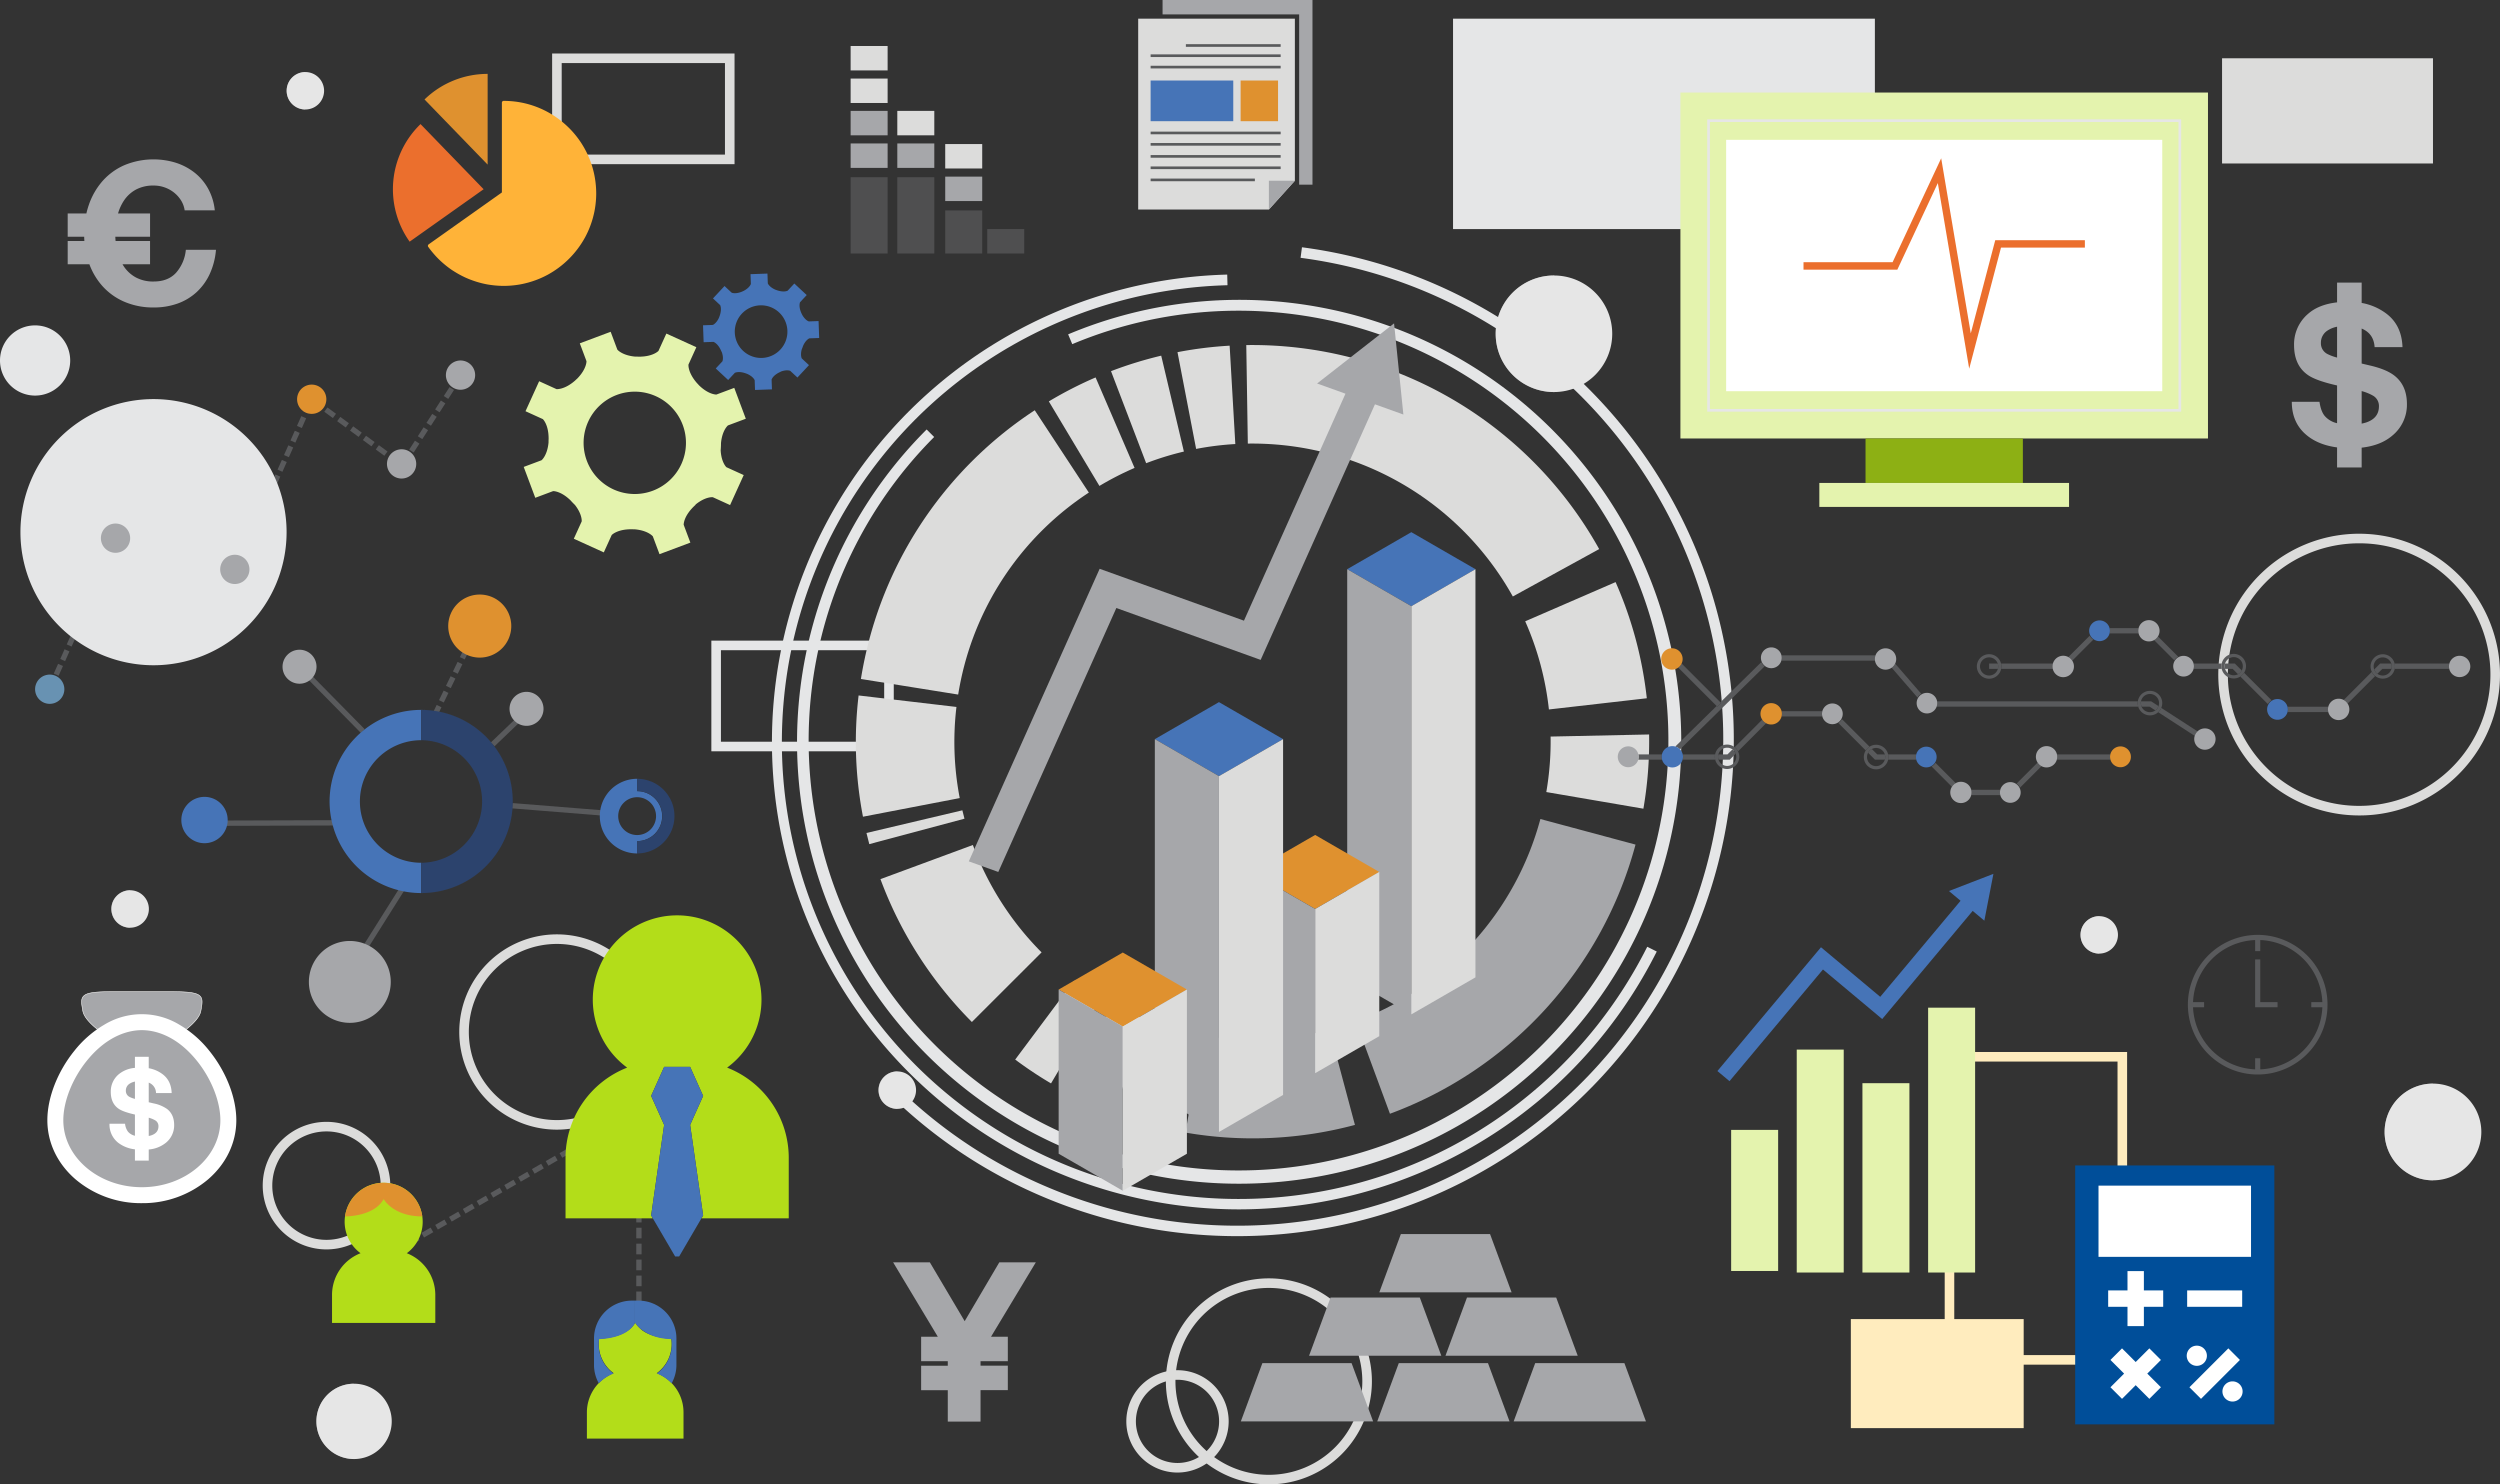 <svg xmlns="http://www.w3.org/2000/svg" xmlns:xlink="http://www.w3.org/1999/xlink" width="1239" height="735.661" viewBox="0 0 1239 735.661">
  <rect x="0" y="0" width="1239" height="735.661" fill="#333333" stroke="none"/>
  <defs>
    <clipPath id="clip-path">
      <rect id="Rectángulo_356813" data-name="Rectángulo 356813" width="9.278" height="18.553" fill="none"/>
    </clipPath>
    <clipPath id="clip-path-2">
      <rect id="Rectángulo_356812" data-name="Rectángulo 356812" width="9.278" height="18.554" fill="none"/>
    </clipPath>
    <clipPath id="clip-path-9">
      <rect id="Rectángulo_356821" data-name="Rectángulo 356821" width="23.978" height="47.943" fill="none"/>
    </clipPath>
    <clipPath id="clip-path-10">
      <rect id="Rectángulo_356820" data-name="Rectángulo 356820" width="23.975" height="47.944" fill="none"/>
    </clipPath>
    <clipPath id="clip-path-11">
      <rect id="Rectángulo_356823" data-name="Rectángulo 356823" width="28.89" height="57.769" fill="none"/>
    </clipPath>
    <clipPath id="clip-path-12">
      <rect id="Rectángulo_356822" data-name="Rectángulo 356822" width="28.888" height="57.769" fill="none"/>
    </clipPath>
    <clipPath id="clip-path-13">
      <rect id="Rectángulo_356825" data-name="Rectángulo 356825" width="18.669" height="37.334" fill="none"/>
    </clipPath>
    <clipPath id="clip-path-14">
      <rect id="Rectángulo_356824" data-name="Rectángulo 356824" width="18.669" height="37.333" fill="none"/>
    </clipPath>
  </defs>
  <g id="Grupo_1020312" data-name="Grupo 1020312" transform="translate(-11117.738 10450.776)">
    <path id="Trazado_749791" data-name="Trazado 749791" d="M624.122,546.786h-90.4V491.939h90.4Zm-85.659-4.745h80.914V496.684H538.463Z" transform="translate(10936.564 -10625.219)" fill="#e5e6e7"/>
    <path id="Trazado_749792" data-name="Trazado 749792" d="M410.693,788.463a48.393,48.393,0,1,1,48.392-48.392,48.448,48.448,0,0,1-48.392,48.392m0-92.041a43.649,43.649,0,1,0,43.648,43.649,43.7,43.7,0,0,0-43.648-43.649" transform="translate(10983.049 -10679.383)" fill="#dcdcdb"/>
    <path id="Trazado_749793" data-name="Trazado 749793" d="M260.26,882.391a31.612,31.612,0,1,1,31.612-31.612,31.647,31.647,0,0,1-31.612,31.612m0-58.479a26.868,26.868,0,1,0,26.867,26.867,26.9,26.9,0,0,0-26.867-26.867" transform="translate(11019.293 -10713.955)" fill="#dcdcdb"/>
    <path id="Trazado_749794" data-name="Trazado 749794" d="M1628.247,558.869a69.808,69.808,0,1,1,49.36-20.446,69.349,69.349,0,0,1-49.36,20.446m0-134.869a65.063,65.063,0,1,0,46.006,19.056A64.637,64.637,0,0,0,1628.247,424" transform="translate(10658.685 -10605.51)" fill="#dcdcdb"/>
    <path id="Trazado_749795" data-name="Trazado 749795" d="M893.845,1027.7A51.053,51.053,0,1,1,944.9,976.648a51.111,51.111,0,0,1-51.052,51.053m0-97.361a46.308,46.308,0,1,0,46.307,46.308,46.36,46.36,0,0,0-46.307-46.308" transform="translate(10852.752 -10742.816)" fill="#dcdcdb"/>
    <path id="Trazado_749796" data-name="Trazado 749796" d="M841.259,1038.772a25.362,25.362,0,1,1,25.362-25.362,25.39,25.39,0,0,1-25.362,25.362m0-45.979a20.617,20.617,0,1,0,20.617,20.617,20.64,20.64,0,0,0-20.617-20.617" transform="translate(10860.046 -10759.752)" fill="#dcdcdb"/>
    <path id="Trazado_749797" data-name="Trazado 749797" d="M1462.792,926.622h-90.4V771.662h90.4Zm-85.658-4.744h80.913V776.407h-80.913Z" transform="translate(10709.137 -10701.073)" fill="#ffecbe"/>
    <path id="Trazado_749798" data-name="Trazado 749798" d="M435.484,966.3h-2.635v-2.318h2.635Zm0-4.953h-2.635v-5.272h2.635Zm0-7.908h-2.635v-5.272h2.635Zm0-7.907h-2.635v-5.272h2.635Zm0-7.908h-2.635v-5.272h2.635Zm0-7.907h-2.635v-5.272h2.635Zm0-7.908h-2.635V916.54h2.635Zm0-7.907h-2.635v-5.272h2.635Zm0-7.908h-2.635v-5.272h2.635Zm0-7.907h-2.635v-5.272h2.635Zm0-7.908h-2.635V884.91h2.635Zm-135.2-.415-1.318-2.283,4.565-2.636,1.318,2.283Zm6.848-3.954-1.318-2.283,4.565-2.636,1.318,2.283Zm128.349-3.539h-2.635V877h2.635Zm-121.5-.415-1.318-2.283,4.565-2.635,1.318,2.283Zm6.848-3.954-1.318-2.283,4.565-2.635,1.318,2.283Zm114.653-3.539h-2.635V869.1h2.635Zm-107.806-.415-1.318-2.282,4.565-2.636,1.318,2.283ZM334.526,870l-1.318-2.283,4.565-2.636,1.318,2.283Zm100.958-3.538h-2.635v-5.272h2.635Zm-94.11-.415-1.318-2.283,4.565-2.636,1.318,2.283Zm6.848-3.954-1.318-2.283,4.565-2.635,1.318,2.283Zm87.262-3.538h-2.635v-5.272h2.635Zm-80.414-.415-1.318-2.283,4.565-2.635,1.318,2.283Zm6.848-3.955L360.6,851.9l4.565-2.636,1.318,2.283Zm73.566-3.538h-2.635v-5.272h2.635Zm-66.718-.415-1.318-2.283,4.565-2.636,1.318,2.283Zm6.848-3.954-1.318-2.283,4.565-2.636,1.318,2.283Zm59.87-3.538h-2.635v-5.271h2.635Zm-53.022-.415-1.318-2.283,4.565-2.635,1.318,2.283Zm6.848-3.953-1.318-2.283,4.565-2.636,1.318,2.283Zm46.174-3.538h-2.635v-5.272h2.635Zm-39.326-.415-1.318-2.283,4.565-2.636,1.318,2.283Zm6.848-3.954-1.318-2.283,4.565-2.635,1.318,2.282Zm32.478-3.538h-2.635v-5.271h2.635Zm-25.63-.415-1.318-2.283,4.565-2.635,1.318,2.283Zm6.848-3.954-1.318-2.283,4.565-2.635,1.318,2.283Zm18.782-3.538h-2.635v-5.272h2.635ZM423.55,818.6l-1.318-2.283,4.565-2.636,1.318,2.283Zm6.848-3.954-1.318-2.283,4.427-2.556,1.977,1.141v.16h-1.226l.567.982Z" transform="translate(11000.224 -10711.418)" fill="#595a5c"/>
    <rect id="Rectángulo_356770" data-name="Rectángulo 356770" width="47.33" height="2.636" transform="matrix(0.533, -0.846, 0.846, 0.533, 11296.112, -9979.498)" fill="#595a5c"/>
    <rect id="Rectángulo_356771" data-name="Rectángulo 356771" width="21.439" height="2.636" transform="matrix(0.722, -0.692, 0.692, 0.722, 11361.019, -10082.833)" fill="#595a5c"/>
    <path id="Trazado_749799" data-name="Trazado 749799" d="M344.233,533.871l-2.372-1.151.254-.524,2.372,1.151Zm1.406-2.895-2.372-1.151,2.3-4.742,2.372,1.151Zm3.454-7.113-2.372-1.152,2.3-4.742,2.371,1.151Zm3.454-7.113-2.372-1.151,2.3-4.742,2.371,1.152ZM356,509.637l-2.371-1.152,2.3-4.742,2.371,1.151Zm3.454-7.113-2.372-1.152,2.3-4.742,2.371,1.151Z" transform="translate(10988.592 -10626.491)" fill="#595a5c"/>
    <rect id="Rectángulo_356772" data-name="Rectángulo 356772" width="2.636" height="49.006" transform="matrix(0.713, -0.702, 0.702, 0.713, 11262.181, -10122.487)" fill="#595a5c"/>
    <rect id="Rectángulo_356773" data-name="Rectángulo 356773" width="63.494" height="2.636" transform="translate(11227.615 -10044.116) rotate(-0.19)" fill="#595a5c"/>
    <rect id="Rectángulo_356774" data-name="Rectángulo 356774" width="2.636" height="48.34" transform="matrix(0.08, -0.997, 0.997, 0.08, 11371.529, -10050.146)" fill="#595a5c"/>
    <path id="Trazado_749800" data-name="Trazado 749800" d="M84.573,467.33l-2.409-1.07,2.14-4.817,2.409,1.07Zm3.21-7.226-2.409-1.07,2.141-4.818,2.409,1.07Zm3.21-7.226-2.409-1.07,2.141-4.818,2.409,1.07Zm3.21-7.226L91.8,444.581l2.141-4.818,2.409,1.071Zm3.211-7.226-2.409-1.071,2.141-4.817,2.409,1.071Zm3.21-7.226-2.409-1.071,2.141-4.817,2.409,1.071Zm3.21-7.226-2.409-1.071,2.141-4.818,2.409,1.071Zm3.211-7.226-2.409-1.07,2.14-4.817,2.409,1.07Zm3.21-7.226-2.409-1.07,2.141-4.818,2.409,1.07Zm64.87-.262-1.144-.326.407-1.429-.107-.047.336-.757.086-.3.043.012,1.192-2.685,2.409,1.071-1.657,3.731Zm-3.678-1.049-5.07-1.445.722-2.535,5.07,1.445Zm-7.6-2.167-5.07-1.445.722-2.535,5.07,1.445Zm-7.6-2.167-5.07-1.445.722-2.535,5.07,1.445Zm23.18-1.49-2.409-1.071,2.141-4.818,2.409,1.07Zm-65.952-.093-2.409-1.07,2.141-4.817,2.409,1.07Zm35.167-.585-5.07-1.445.722-2.535,5.07,1.445Zm-7.6-2.167-5.07-1.445.723-2.535,5.07,1.445Zm-7.605-2.167-5.07-1.445.722-2.535,5.07,1.445Zm-7.6-2.167-5.07-1.445.722-2.535,5.07,1.445Zm56.81-.049-2.409-1.07,2.14-4.818,2.409,1.07Zm-65.952-.092L114.27,394l1.437-3.234,1.566-.733,1.666.475-.722,2.535-.566-.161Zm69.162-7.134-2.409-1.07,2.141-4.818,2.409,1.07Zm3.21-7.226-2.409-1.07,2.14-4.818,2.409,1.071Zm3.21-7.226-2.409-1.071,2.141-4.818,2.409,1.071Zm3.21-7.227-2.409-1.07,2.14-4.818,2.409,1.07Zm3.21-7.226-2.409-1.07,2.14-4.818,2.409,1.07Zm60.76-2.894-2.216-1.429,2.858-4.43L262.3,351.7Zm-3.858-.37-4.252-3.116,1.558-2.126,4.252,3.116ZM201.891,351.8l-2.409-1.07,2.14-4.818,2.409,1.071Zm47.314-.712-4.252-3.116,1.558-2.126,4.253,3.116Zm14.521-1.6-2.216-1.429,2.857-4.43,2.216,1.428Zm-20.9-3.073-4.253-3.116,1.558-2.126,4.252,3.116Zm-37.726-1.84-2.409-1.07,2.14-4.818,2.409,1.071Zm62.911-1.732-2.216-1.429,2.857-4.431,2.216,1.429Zm-31.563-1.1-4.252-3.116,1.558-2.126,4.252,3.116Zm-28.137-4.393-2.409-1.071,2.14-4.818,2.409,1.07Zm21.759-.281-4.252-3.116,1.558-2.126,4.252,3.116Zm42.227-.87-2.215-1.429,2.856-4.43,2.216,1.428Zm-48.6-3.8-4.252-3.116L221,327.152l4.253,3.116Zm-12.171-2.272-2.409-1.07,2.14-4.818,2.409,1.07Zm65.061-.57-2.215-1.428,2.857-4.431,2.215,1.428Zm-59.268-1.832-4.253-3.116,1.558-2.126,4.252,3.116Zm63.553-4.813-2.215-1.428,2.857-4.431,2.215,1.428Zm4.285-6.645-2.215-1.429,2.857-4.43,2.215,1.428Z" transform="translate(11059.016 -10575.99)" fill="#595a5c"/>
    <path id="Trazado_749801" data-name="Trazado 749801" d="M811.089,698.29a218.9,218.9,0,0,1-154.833-373.8l3.728,3.728a213.047,213.047,0,1,0,68.437-46.011l-2.041-4.861A219.022,219.022,0,1,1,811.089,698.29" transform="translate(10920.728 -10562.419)" fill="#e5e6e7"/>
    <path id="Trazado_749802" data-name="Trazado 749802" d="M806.321,706.313a231.681,231.681,0,0,1-5.835-463.283l.138,5.269a227.292,227.292,0,0,0-54.981,8.271A226.418,226.418,0,1,0,983.866,615.087a228.015,228.015,0,0,0,24.787-38.929l4.711,2.366a232.251,232.251,0,0,1-58.482,73.9,232.761,232.761,0,0,1-148.561,53.889" transform="translate(10925.462 -10557.721)" fill="#e5e6e7"/>
    <path id="Trazado_749803" data-name="Trazado 749803" d="M828.521,714.545q-7.334,0-14.694-.435a246.422,246.422,0,0,1-82.345-19.356,243.9,243.9,0,0,1-72.172-47.312l3.622-3.829A238.682,238.682,0,0,0,733.55,689.9,240.867,240.867,0,1,0,859.794,229.686l.691-5.226a246.092,246.092,0,0,1-31.964,490.085" transform="translate(10902.507 -10552.685)" fill="#e5e6e7"/>
    <path id="Trazado_749804" data-name="Trazado 749804" d="M515.846,147.536h-90.4V92.689h90.4Zm-85.658-4.745H511.1V97.434H430.189Z" transform="translate(10965.927 -10516.951)" fill="#dcdcdb"/>
    <path id="Trazado_749805" data-name="Trazado 749805" d="M195.8,393.647a65.953,65.953,0,1,1-65.953-65.953A65.953,65.953,0,0,1,195.8,393.647" transform="translate(11063.971 -10580.679)" fill="#e5e6e7"/>
    <path id="Trazado_749806" data-name="Trazado 749806" d="M84.79,294.968a17.395,17.395,0,1,1-17.395-17.395A17.4,17.4,0,0,1,84.79,294.968" transform="translate(11067.738 -10567.088)" fill="#e5e6e7"/>
    <rect id="Rectángulo_356775" data-name="Rectángulo 356775" width="85.658" height="54.035" transform="translate(12035.016 -9797.036)" fill="#ffecbe"/>
    <rect id="Rectángulo_356776" data-name="Rectángulo 356776" width="209.062" height="104.278" transform="translate(11837.867 -10441.521)" fill="#e5e6e7"/>
    <rect id="Rectángulo_356777" data-name="Rectángulo 356777" width="104.531" height="52.139" transform="translate(12218.99 -10421.891)" fill="#dcdcdb"/>
    <path id="Trazado_749807" data-name="Trazado 749807" d="M864.393,759.382,856.144,807.5a195.5,195.5,0,0,0,83.97-3.8L927.5,756.524a146.934,146.934,0,0,1-63.111,2.858" transform="translate(10849.131 -10696.969)" fill="#a6a7aa"/>
    <path id="Trazado_749808" data-name="Trazado 749808" d="M685.013,468.741a147.253,147.253,0,0,1,63.366-92.657l-26.807-40.8a195.919,195.919,0,0,0-84.308,123.281q-1.056,4.953-1.851,9.9l48.209,7.722q.6-3.717,1.391-7.441" transform="translate(10908.988 -10582.736)" fill="#dcdcdb"/>
    <path id="Trazado_749809" data-name="Trazado 749809" d="M769.546,723.121,740.33,762.252a195.364,195.364,0,0,0,17.757,11.821l24.889-42.018a146.582,146.582,0,0,1-13.43-8.934" transform="translate(10880.537 -10687.91)" fill="#dcdcdb"/>
    <path id="Trazado_749810" data-name="Trazado 749810" d="M694.507,630.909l-45.8,16.92a197.577,197.577,0,0,0,45.312,70.8l34.548-34.505a148.511,148.511,0,0,1-34.057-53.211" transform="translate(10905.384 -10662.904)" fill="#dcdcdb"/>
    <path id="Trazado_749811" data-name="Trazado 749811" d="M797.607,739.507,774.5,782.53a195.384,195.384,0,0,0,23.589,10.655l17.212-45.7a146.887,146.887,0,0,1-17.7-7.983" transform="translate(10871.27 -10692.354)" fill="#dcdcdb"/>
    <path id="Trazado_749812" data-name="Trazado 749812" d="M817.481,799.621q5.127,1.68,10.4,3.094l12.665-47.153q-3.943-1.056-7.782-2.315Z" transform="translate(10859.616 -10696.079)" fill="#dcdcdb"/>
    <path id="Trazado_749813" data-name="Trazado 749813" d="M971.947,713.515l16.919,45.8a196.438,196.438,0,0,0,121.711-133.4l-47.154-12.666a147.643,147.643,0,0,1-91.477,100.267" transform="translate(10817.729 -10658.115)" fill="#a6a7aa"/>
    <path id="Trazado_749814" data-name="Trazado 749814" d="M879.355,340.123,876.54,291.37a195,195,0,0,0-25.845,3.217l9.234,47.954a146.766,146.766,0,0,1,19.425-2.418" transform="translate(10850.608 -10570.829)" fill="#dcdcdb"/>
    <path id="Trazado_749815" data-name="Trazado 749815" d="M681.833,534.915l-48.492-5.693a195.359,195.359,0,0,0,2.166,60.094l47.954-9.235a146.834,146.834,0,0,1-1.627-45.167" transform="translate(10909.921 -10635.329)" fill="#dcdcdb"/>
    <path id="Trazado_749816" data-name="Trazado 749816" d="M931.36,343.042a147.373,147.373,0,0,1,98.206,72.514l42.8-23.492a196.878,196.878,0,0,0-174.9-101.11l.767,48.828a148.223,148.223,0,0,1,33.127,3.261" transform="translate(10837.925 -10570.711)" fill="#dcdcdb"/>
    <path id="Trazado_749817" data-name="Trazado 749817" d="M805.7,357.812l-19.317-44.844a197.488,197.488,0,0,0-23.173,11.876l25.073,41.894a148.27,148.27,0,0,1,17.417-8.926" transform="translate(10874.332 -10576.686)" fill="#dcdcdb"/>
    <path id="Trazado_749818" data-name="Trazado 749818" d="M686.727,607.32,639.2,618.558q.658,2.775,1.394,5.525l47.177-12.61q-.554-2.066-1.047-4.153" transform="translate(10907.96 -10656.508)" fill="#dcdcdb"/>
    <path id="Trazado_749819" data-name="Trazado 749819" d="M805.488,305.847l17.419,45.616a147.461,147.461,0,0,1,18.7-5.773l-11.238-47.523a196.2,196.2,0,0,0-24.884,7.68" transform="translate(10862.867 -10572.673)" fill="#dcdcdb"/>
    <path id="Trazado_749820" data-name="Trazado 749820" d="M1152.439,555.748l-48.823,1.038a147.853,147.853,0,0,1-2.133,27.5l48.121,8.247a196.641,196.641,0,0,0,2.834-36.789" transform="translate(10782.601 -10642.522)" fill="#dcdcdb"/>
    <path id="Trazado_749821" data-name="Trazado 749821" d="M1098.887,515.259l48.519-5.551a195.912,195.912,0,0,0-15.474-57.573l-44.793,19.433a147.253,147.253,0,0,1,11.748,43.692" transform="translate(10786.49 -10614.425)" fill="#dcdcdb"/>
    <path id="Trazado_749822" data-name="Trazado 749822" d="M1343.6,654.778l-11.026,4.261,5.773,4.829-39.824,47.6L1269.166,686.9l-51.335,61.353,6,5.019,46.316-55.353,28.622,23.949.734.614,44.844-53.595,5.78,4.837,2.249-11.6,2.249-11.6Z" transform="translate(10751.05 -10668.222)" fill="#4674b7"/>
    <rect id="Rectángulo_356778" data-name="Rectángulo 356778" width="23.286" height="69.923" transform="translate(11975.698 -9890.8)" fill="#e4f3ae"/>
    <rect id="Rectángulo_356779" data-name="Rectángulo 356779" width="23.286" height="110.486" transform="translate(12008.202 -9930.597)" fill="#e4f3ae"/>
    <rect id="Rectángulo_356780" data-name="Rectángulo 356780" width="23.286" height="93.837" transform="translate(12040.76 -9913.947)" fill="#e4f3ae"/>
    <rect id="Rectángulo_356781" data-name="Rectángulo 356781" width="23.287" height="131.26" transform="translate(12073.316 -9951.371)" fill="#e4f3ae"/>
    <path id="Trazado_749823" data-name="Trazado 749823" d="M545.187,798.938a47.993,47.993,0,0,0-30.538-44.7,41.8,41.8,0,1,0-49.547,0,47.994,47.994,0,0,0-30.538,44.7v29.989h43.267l-.843-1.442,6.443-44.859-6.443-14.375,6.443-14.375H496.32l6.443,14.375-6.443,14.375,6.443,44.859-.843,1.442h43.267Z" transform="translate(10963.454 -10675.898)" fill="#b3dd19"/>
    <path id="Trazado_749824" data-name="Trazado 749824" d="M512.1,810.55l6.443-14.374L512.1,781.8H499.217l-6.444,14.375,6.444,14.374-6.444,44.859.844,1.443,11.056,18.911h1.976L517.7,856.852l.844-1.443Z" transform="translate(10947.669 -10703.823)" fill="#4674b7"/>
    <path id="Trazado_749825" data-name="Trazado 749825" d="M369.956,106.558a44.809,44.809,0,0,0-31.274,12.674l31.274,32.285Z" transform="translate(10989.454 -10520.712)" fill="#df912f"/>
    <path id="Trazado_749826" data-name="Trazado 749826" d="M330.873,140.693a44.912,44.912,0,0,0-5.4,58.274l36.671-25.991Z" transform="translate(10995.283 -10529.97)" fill="#eb6f2d"/>
    <path id="Trazado_749827" data-name="Trazado 749827" d="M424.384,170.626a46.45,46.45,0,0,0-.406-5.909q-.148-1.1-.344-2.184a45.113,45.113,0,0,0-1.084-4.6q-.282-.971-.607-1.921-.71-2.085-1.611-4.073c-.26-.579-.531-1.149-.814-1.714q-.94-1.869-2.041-3.642c-.322-.517-.649-1.032-.991-1.536q-1.272-1.866-2.717-3.6-.572-.687-1.172-1.354-1.347-1.492-2.823-2.863c-.435-.405-.881-.8-1.333-1.192q-1.533-1.322-3.178-2.506c-.49-.356-.985-.7-1.491-1.036-1.149-.762-2.332-1.478-3.552-2.133q-.823-.445-1.669-.857a45.329,45.329,0,0,0-4.438-1.878c-.623-.225-1.25-.442-1.885-.64a46.014,46.014,0,0,0-4.52-1.168q-1.063-.215-2.142-.383a46.094,46.094,0,0,0-5.191-.493c-.611-.023-1.222-.047-1.84-.047a.893.893,0,0,0-.893.894v44.5l-3.178,2.25-8.673,6.147L346.27,192.526l-4.923,3.491a.887.887,0,0,0-.364.577.9.9,0,0,0,.152.668c.055.078.117.151.171.227.794,1.1,1.639,2.154,2.517,3.171.391.452.783.9,1.191,1.335q1.375,1.474,2.87,2.811c.445.4.9.79,1.355,1.172,1.16.963,2.352,1.88,3.6,2.721.506.343,1.027.66,1.546.982q1.775,1.1,3.641,2.044c.566.281,1.132.56,1.708.818,1.332.6,2.7,1.127,4.086,1.6.634.215,1.271.422,1.915.609a45.4,45.4,0,0,0,4.582,1.1c.726.133,1.458.237,2.191.332a45.581,45.581,0,0,0,5.906.411c.042,0,.084,0,.126,0,.827,0,1.648-.025,2.463-.068a45.483,45.483,0,0,0,6.5-.818c1.125-.225,2.233-.5,3.326-.8a45.567,45.567,0,0,0,9.536-3.85,46.458,46.458,0,0,0,18.484-18.486,45.529,45.529,0,0,0,3.851-9.533c.3-1.1.577-2.2.8-3.33a45.938,45.938,0,0,0,.818-6.5c.043-.818.068-1.638.068-2.465,0-.041,0-.085,0-.126" transform="translate(10988.834 -10525.687)" fill="#ffb338"/>
    <path id="Trazado_749828" data-name="Trazado 749828" d="M499.811,363.89,508.4,367.8l6.763-14.867-8.592-3.909s-2.509-2.3-2.833-8.352q.158-1.821.161-3.637c.632-6.452,3.459-8.712,3.459-8.712l8.841-3.311-5.73-15.3-8.841,3.311s-3.765.16-8.621-4.573q-.513-.576-1.047-1.134c-4.611-5.295-4.181-9.158-4.181-9.158l3.909-8.594-14.867-6.763-3.909,8.593s-2.629,2.864-9.65,2.864c-.526-.024-1.052-.037-1.578-.044h-.009c-.145,0-.291,0-.436,0-6.452-.632-8.712-3.459-8.712-3.459l-3.311-8.84-15.294,5.729,3.311,8.841s.159,3.765-4.573,8.62q-.576.515-1.138,1.052c-5.293,4.608-9.155,4.176-9.155,4.176l-8.593-3.909-6.763,14.867,8.593,3.909s2.863,2.629,2.865,9.649q-.036.79-.044,1.582v.008c0,.145,0,.29,0,.435-.633,6.452-3.46,8.712-3.46,8.712l-8.84,3.31,5.729,15.3,8.84-3.311s3.764-.158,8.618,4.57q1.052,1.18,2.2,2.283c3.731,4.773,3.352,8.156,3.352,8.156l-3.91,8.593,14.867,6.763,3.909-8.592s3.02-3.292,11.237-2.82l-.033-.036c6.81.539,9.182,3.5,9.182,3.5l3.31,8.84,15.294-5.731-3.31-8.839s-.193-4.463,5.952-9.941l-.174,0c5.021-4.134,8.627-3.731,8.627-3.731m-49.153-3.847a25.367,25.367,0,1,1,33.6-12.585,25.4,25.4,0,0,1-33.6,12.585" transform="translate(10971.165 -10568.266)" fill="#e4f3ae"/>
    <path id="Trazado_749829" data-name="Trazado 749829" d="M571.286,290.555l3.552,3.307,5.721-6.146-3.553-3.307s-.848-1.532-.02-4.535q.374-.861.671-1.747c1.359-3.043,3.107-3.684,3.107-3.684l4.85-.173-.3-8.392-4.85.173s-1.862-.536-3.458-3.635c-.1-.243-.212-.485-.326-.724-1.385-3.332-.546-5.146-.546-5.146l3.307-3.553-6.147-5.721-3.306,3.552s-1.748.968-5.173-.176c-.253-.1-.506-.189-.762-.278l0,0-.212-.073c-3.043-1.359-3.684-3.106-3.684-3.106l-.174-4.85-8.392.3.174,4.851s-.536,1.861-3.635,3.458q-.365.157-.727.327c-3.331,1.384-5.144.544-5.144.544l-3.553-3.306-5.721,6.146,3.552,3.307s.967,1.748-.176,5.172q-.146.379-.28.764v0c-.025.07-.05.14-.074.211-1.36,3.042-3.106,3.683-3.106,3.683l-4.85.174.3,8.391,4.85-.173s1.861.536,3.457,3.633q.321.747.7,1.471c1.041,2.936.305,4.523.305,4.523l-3.307,3.553,6.147,5.721,3.307-3.552s2.009-1.114,5.938.456l-.009-.023c3.232,1.372,3.906,3.2,3.906,3.2l.174,4.85,8.391-.3-.174-4.85s.633-2.208,4.522-3.877l-.084-.031c3.122-1.2,4.815-.413,4.815-.413m-23.341-9.887a13.042,13.042,0,1,1,18.432-.661,13.056,13.056,0,0,1-18.432.661" transform="translate(10938.103 -10557.533)" fill="#4674b7"/>
    <rect id="Rectángulo_356782" data-name="Rectángulo 356782" width="261.459" height="171.448" transform="translate(11950.551 -10404.911)" fill="#e4f3ae"/>
    <rect id="Rectángulo_356783" data-name="Rectángulo 356783" width="216.14" height="124.586" transform="translate(11973.211 -10381.48)" fill="#fff"/>
    <path id="Trazado_749830" data-name="Trazado 749830" d="M1358.5,268.22l-15.548-92-20.071,42.922h-46.494v-3.69h44.146l24.087-51.509,14.664,86.771,12.129-46.186h44.419v3.69H1374.26Z" transform="translate(10735.171 -10536.273)" fill="#eb6f2d"/>
    <rect id="Rectángulo_356784" data-name="Rectángulo 356784" width="77.971" height="22.032" transform="translate(12042.295 -10233.463)" fill="#8db014"/>
    <rect id="Rectángulo_356785" data-name="Rectángulo 356785" width="123.757" height="11.883" transform="translate(12019.401 -10211.432)" fill="#e4f3ae"/>
    <path id="Trazado_749831" data-name="Trazado 749831" d="M1445.8,282.347H1210.91V137.47H1445.8Zm-233.569-1.318H1444.48V138.788H1212.228Z" transform="translate(10752.927 -10529.095)" fill="#e6e6e6"/>
    <path id="Trazado_749832" data-name="Trazado 749832" d="M319.576,629.818h-.063V614.8a30.367,30.367,0,0,1,0-60.734V539.055a45.39,45.39,0,0,1,45.017,39.6,45.388,45.388,0,1,0-11.424,36.294,45.266,45.266,0,0,1-33.53,14.867" transform="translate(11006.959 -10637.996)" fill="#4674b7"/>
    <path id="Trazado_749833" data-name="Trazado 749833" d="M336.4,539.055V554.07a30.367,30.367,0,0,1,0,60.733v15.015h.063a45.265,45.265,0,0,0,33.53-14.867q.366-.4.723-.815a45.207,45.207,0,0,0,11.066-29.7A45.345,45.345,0,0,0,336.4,539.055" transform="translate(10990.073 -10637.996)" fill="#2c436d"/>
    <path id="Trazado_749834" data-name="Trazado 749834" d="M488.743,604.389a12.378,12.378,0,0,0-12.378-12.378v-6.121h0a18.5,18.5,0,0,0,0,37h0v-6.121a12.378,12.378,0,0,0,12.378-12.378m-21.755,0a9.377,9.377,0,1,1,9.376,9.376,9.376,9.376,0,0,1-9.376-9.376" transform="translate(10957.135 -10650.696)" fill="#4674b7"/>
    <path id="Trazado_749835" data-name="Trazado 749835" d="M507.487,603.724a18.371,18.371,0,0,1,.583,2.486,18.371,18.371,0,0,0-.583-2.486" transform="translate(10943.679 -10655.532)" fill="#4674b7"/>
    <path id="Trazado_749836" data-name="Trazado 749836" d="M506.634,601.392q.347.82.615,1.68-.268-.858-.615-1.68" transform="translate(10943.909 -10654.899)" fill="#4674b7"/>
    <path id="Trazado_749837" data-name="Trazado 749837" d="M506.126,600.268c.069.141.13.286.195.43-.065-.143-.126-.289-.195-.43" transform="translate(10944.048 -10654.595)" fill="#4674b7"/>
    <path id="Trazado_749838" data-name="Trazado 749838" d="M507.3,615.137a18.374,18.374,0,0,1-2.792,7.285,18.374,18.374,0,0,0,2.792-7.285" transform="translate(10944.487 -10658.628)" fill="#4674b7"/>
    <path id="Trazado_749839" data-name="Trazado 749839" d="M501.5,601.374a18.5,18.5,0,0,0-.584-2.486l-.007-.019q-.268-.859-.616-1.68c-.055-.132-.117-.259-.176-.39s-.126-.289-.195-.43a18.5,18.5,0,0,0-16.674-10.478v6.121a12.378,12.378,0,1,1,0,24.755v6.121a18.512,18.512,0,0,0,18.4-20.39c-.039-.378-.092-.752-.152-1.124" transform="translate(10950.252 -10650.696)" fill="#2c436d"/>
    <path id="Trazado_749840" data-name="Trazado 749840" d="M370.417,491.852a15.625,15.625,0,1,0-15.626-15.625,15.626,15.626,0,0,0,15.626,15.625" transform="translate(10985.086 -10616.721)" fill="#df912f"/>
    <path id="Trazado_749841" data-name="Trazado 749841" d="M280.331,696.171a20.29,20.29,0,1,0,20.29,20.29,20.291,20.291,0,0,0-20.29-20.29" transform="translate(11010.78 -10680.603)" fill="#a6a7aa"/>
    <path id="Trazado_749842" data-name="Trazado 749842" d="M258.964,506.55a8.419,8.419,0,1,0-8.419,8.419,8.419,8.419,0,0,0,8.419-8.419" transform="translate(11015.639 -10626.897)" fill="#a6a7aa"/>
    <path id="Trazado_749843" data-name="Trazado 749843" d="M404.908,526.77a8.42,8.42,0,1,0,8.419,8.419,8.419,8.419,0,0,0-8.419-8.419" transform="translate(10973.778 -10634.664)" fill="#a6a7aa"/>
    <path id="Trazado_749844" data-name="Trazado 749844" d="M184.793,598.18a11.483,11.483,0,1,0,11.483,11.483,11.483,11.483,0,0,0-11.483-11.483" transform="translate(11034.299 -10654.029)" fill="#4674b7"/>
    <rect id="Rectángulo_356786" data-name="Rectángulo 356786" width="98.698" height="128.311" transform="translate(12146.201 -9873.172)" fill="#004e99"/>
    <rect id="Rectángulo_356787" data-name="Rectángulo 356787" width="75.586" height="35.294" transform="translate(12157.759 -9863.177)" fill="#fff"/>
    <path id="Trazado_749845" data-name="Trazado 749845" d="M1510.829,930.23h-9.575v-9.574h-8.121v9.574h-9.575v8.121h9.575v9.574h8.121V938.35h9.575Z" transform="translate(10678.991 -10741.477)" fill="#fff"/>
    <path id="Trazado_749846" data-name="Trazado 749846" d="M1510.124,978.935l-5.743-5.742-6.77,6.77-6.771-6.77-5.742,5.742,6.771,6.77-6.771,6.77,5.742,5.743,6.771-6.771,6.77,6.771,5.743-5.743-6.771-6.77Z" transform="translate(10678.573 -10755.724)" fill="#fff"/>
    <rect id="Rectángulo_356788" data-name="Rectángulo 356788" width="27.27" height="8.121" transform="translate(12201.692 -9811.247)" fill="#fff"/>
    <rect id="Rectángulo_356789" data-name="Rectángulo 356789" width="27.27" height="8.121" transform="translate(12202.815 -9763.249) rotate(-44.996)" fill="#fff"/>
    <path id="Trazado_749847" data-name="Trazado 749847" d="M1545.509,972.827a5,5,0,1,1-7.068,0,5,5,0,0,1,7.068,0" transform="translate(10664.505 -10755.228)" fill="#fff"/>
    <path id="Trazado_749848" data-name="Trazado 749848" d="M1569.79,997.107a5,5,0,1,1-7.068,0,5,5,0,0,1,7.068,0" transform="translate(10657.921 -10761.812)" fill="#fff"/>
    <rect id="Rectángulo_356790" data-name="Rectángulo 356790" width="18.334" height="12.107" transform="translate(11562.445 -10379.681)" fill="#a6a7aa"/>
    <rect id="Rectángulo_356791" data-name="Rectángulo 356791" width="18.334" height="12.107" transform="translate(11562.445 -10395.82)" fill="#dcdcdb"/>
    <rect id="Rectángulo_356792" data-name="Rectángulo 356792" width="18.334" height="37.803" transform="translate(11562.445 -10362.941)" fill="#4f4f50"/>
    <rect id="Rectángulo_356793" data-name="Rectángulo 356793" width="18.334" height="12.107" transform="translate(11539.309 -10379.681)" fill="#a6a7aa"/>
    <rect id="Rectángulo_356794" data-name="Rectángulo 356794" width="18.334" height="12.107" transform="translate(11539.309 -10395.82)" fill="#a6a7aa"/>
    <rect id="Rectángulo_356795" data-name="Rectángulo 356795" width="18.334" height="12.107" transform="translate(11539.309 -10411.842)" fill="#dcdcdb"/>
    <rect id="Rectángulo_356796" data-name="Rectángulo 356796" width="18.334" height="12.106" transform="translate(11539.309 -10427.98)" fill="#dcdcdb"/>
    <rect id="Rectángulo_356797" data-name="Rectángulo 356797" width="18.334" height="37.803" transform="translate(11539.309 -10362.941)" fill="#4f4f50"/>
    <rect id="Rectángulo_356798" data-name="Rectángulo 356798" width="18.334" height="12.107" transform="translate(11586.19 -10363.241)" fill="#a6a7aa"/>
    <rect id="Rectángulo_356799" data-name="Rectángulo 356799" width="18.334" height="12.107" transform="translate(11586.19 -10379.381)" fill="#dcdcdb"/>
    <rect id="Rectángulo_356800" data-name="Rectángulo 356800" width="18.334" height="12.107" transform="translate(11607.007 -10337.244)" fill="#4f4f50"/>
    <rect id="Rectángulo_356801" data-name="Rectángulo 356801" width="18.334" height="21.363" transform="translate(11586.19 -10346.501)" fill="#4f4f50"/>
    <path id="Trazado_749849" data-name="Trazado 749849" d="M78.845,515.4A7.249,7.249,0,1,0,88,520.015a7.249,7.249,0,0,0-9.157-4.61" transform="translate(11061.267 -10631.482)" fill="#6892b2"/>
    <path id="Trazado_749850" data-name="Trazado 749850" d="M123.586,412.689a7.249,7.249,0,1,0,9.156,4.611,7.25,7.25,0,0,0-9.156-4.611" transform="translate(11049.134 -10603.629)" fill="#a6a7aa"/>
    <path id="Trazado_749851" data-name="Trazado 749851" d="M204.706,433.915a7.249,7.249,0,1,0,9.156,4.611,7.249,7.249,0,0,0-9.156-4.611" transform="translate(11027.136 -10609.385)" fill="#a6a7aa"/>
    <path id="Trazado_749852" data-name="Trazado 749852" d="M257,318.212a7.249,7.249,0,1,0,9.156,4.611A7.251,7.251,0,0,0,257,318.212" transform="translate(11012.955 -10578.009)" fill="#df912f"/>
    <path id="Trazado_749853" data-name="Trazado 749853" d="M318.119,362.188a7.249,7.249,0,1,0,9.156,4.61,7.249,7.249,0,0,0-9.156-4.61" transform="translate(10996.38 -10589.934)" fill="#a6a7aa"/>
    <path id="Trazado_749854" data-name="Trazado 749854" d="M367.342,306.419a7.249,7.249,0,1,0-4.611,9.156,7.249,7.249,0,0,0,4.611-9.156" transform="translate(10985.516 -10573.56)" fill="#a6a7aa"/>
    <path id="Trazado_749855" data-name="Trazado 749855" d="M150.224,730.634H120.464c-16.076,0-15.735,2.052-14.367,9.578s19.5,17.174,19.5,17.174l7.594,8.481,11.9-8.481s18.129-9.649,19.5-17.174,1.71-9.578-14.367-9.578" transform="translate(11052.688 -10689.947)" fill="#a6a7aa"/>
    <path id="Trazado_749856" data-name="Trazado 749856" d="M133.119,765.993l-7.657-8.551a95.106,95.106,0,0,1-9.229-5.763c-6.271-4.47-9.741-8.336-10.315-11.492-.63-3.464-1.046-5.753.235-7.287,1.507-1.805,5.24-2.446,14.262-2.446h29.759c9.022,0,12.754.64,14.261,2.446,1.281,1.535.864,3.823.235,7.287-.574,3.156-4.044,7.022-10.315,11.492a95.144,95.144,0,0,1-9.249,5.774Zm-12.7-35.276c-8.818,0-12.628.637-14.059,2.351-1.2,1.439-.794,3.68-.178,7.071,1.341,7.377,19.248,16.984,19.429,17.081l.036.028,7.516,8.393,11.808-8.413c.2-.1,18.1-9.713,19.444-17.089.616-3.391,1.023-5.632-.178-7.071-1.431-1.714-5.241-2.351-14.059-2.351Z" transform="translate(11052.737 -10689.898)" fill="#fff"/>
    <path id="Trazado_749857" data-name="Trazado 749857" d="M173.368,799.993c0,20.513-19.2,37.144-42.873,37.144s-42.873-16.63-42.873-37.144,19.2-48.6,42.873-48.6,42.873,28.089,42.873,48.6" transform="translate(11057.536 -10695.576)" fill="#a6a7aa"/>
    <path id="Trazado_749858" data-name="Trazado 749858" d="M129.024,839.619a50.089,50.089,0,0,1-32.9-11.845C87.141,820,82.2,809.607,82.2,798.521c0-11.195,5.024-24.085,13.438-34.481A53.339,53.339,0,0,1,110.362,751.2a35.869,35.869,0,0,1,37.322,0,53.332,53.332,0,0,1,14.728,12.838c8.414,10.4,13.438,23.287,13.438,34.481,0,11.086-4.944,21.475-13.923,29.253a50.086,50.086,0,0,1-32.9,11.845m0-85.747c-5.6,0-16.58,1.967-27.243,15.143-7.2,8.9-11.676,20.206-11.676,29.506,0,18.3,17.459,33.19,38.919,33.19s38.919-14.889,38.919-33.19c0-9.3-4.474-20.608-11.676-29.506-10.663-13.176-21.645-15.143-27.243-15.143" transform="translate(11059.008 -10694.104)" fill="#fff"/>
    <path id="Trazado_749859" data-name="Trazado 749859" d="M153.051,800.84a17.254,17.254,0,0,0-6.685-2.806l-2.46-.58v-9.738c.168.07.331.144.489.223a5.533,5.533,0,0,1,3.118,4.956h7.762q-.213-6.161-4.579-9.4a16.142,16.142,0,0,0-6.79-2.907v-5.669h-6.841v5.508a14.281,14.281,0,0,0-8.149,3.265,11.108,11.108,0,0,0-3.822,8.627q0,5.69,3.907,8.365,2.228,1.546,8.064,2.87v10.506a6.416,6.416,0,0,1-3.419-2,7.847,7.847,0,0,1-1.473-3.96h-7.709a11.408,11.408,0,0,0,4.373,9.479,16.547,16.547,0,0,0,8.228,3.208v5.578h6.841v-5.5a15.4,15.4,0,0,0,8.506-3.334,11.092,11.092,0,0,0,4.095-8.8q0-5.164-3.456-7.892m-18.6-6a3.314,3.314,0,0,1-1.882-3.094,3.982,3.982,0,0,1,1.909-3.514,7.35,7.35,0,0,1,2.59-1.019v8.583a13.19,13.19,0,0,1-2.616-.957m10.817,18.984a9.836,9.836,0,0,1-1.359.352V805.12a13.276,13.276,0,0,1,3.122,1.253,3.3,3.3,0,0,1,1.692,2.963q0,3.279-3.454,4.484" transform="translate(11047.545 -10701.956)" fill="#fff"/>
    <path id="Trazado_749860" data-name="Trazado 749860" d="M1659.321,294.615q-3.963-3.128-11.9-5l-4.38-1.033v-17.34q.448.186.87.4,5.17,2.616,5.553,8.825h13.821q-.378-10.972-8.154-16.739a28.749,28.749,0,0,0-12.089-5.177V248.456h-12.183v9.807q-9.194,1.048-14.51,5.815a19.778,19.778,0,0,0-6.806,15.361q0,10.133,6.957,14.9,3.968,2.751,14.359,5.109v18.709a11.432,11.432,0,0,1-6.088-3.554q-1.955-2.334-2.622-7.051h-13.727q0,10.74,7.787,16.879,5.743,4.53,14.65,5.714v9.932h12.183v-9.8q9.421-1.055,15.146-5.938a19.748,19.748,0,0,0,7.292-15.665q0-9.2-6.154-14.054M1626.2,283.922a5.9,5.9,0,0,1-3.351-5.51,7.091,7.091,0,0,1,3.4-6.256,13.1,13.1,0,0,1,4.611-1.815v15.285a23.475,23.475,0,0,1-4.659-1.7m19.261,33.8a17.473,17.473,0,0,1-2.42.626V302.235a23.633,23.633,0,0,1,5.557,2.231,5.886,5.886,0,0,1,3.013,5.277q0,5.837-6.151,7.984" transform="translate(10645.132 -10559.191)" fill="#a6a7aa"/>
    <path id="Trazado_749861" data-name="Trazado 749861" d="M728.053,914.687h-18.1l-17.165,29.16-17.269-29.16h-18.2l22.155,36.869h-8.273v12.126h13.21v2.239h-13.21v12.125h13.21v15.585H700.65V978.047h13.52V965.921H700.65v-2.239h13.52V951.556h-8.323Z" transform="translate(10903.046 -10739.858)" fill="#a6a7aa"/>
    <path id="Trazado_749862" data-name="Trazado 749862" d="M154.587,209.49a19.987,19.987,0,0,1-4.863,11.4q-3.979,4.325-11.053,4.323a17.989,17.989,0,0,1-8.843-2.014,16.834,16.834,0,0,1-5.9-5.355c-.26-.384-.5-.78-.739-1.181h13.66V205.139H119.768q-.1-1.056-.134-2.127h17.219V191.49H120.989a23.157,23.157,0,0,1,2.944-6.416,16.693,16.693,0,0,1,5.9-5.4,18.013,18.013,0,0,1,8.843-2.014,16.052,16.052,0,0,1,5.452.934,15.878,15.878,0,0,1,4.667,2.6,15.537,15.537,0,0,1,3.439,3.88A12.622,12.622,0,0,1,154,189.938h14.934a28.278,28.278,0,0,0-3.341-10.807,26.283,26.283,0,0,0-6.73-7.909,29.685,29.685,0,0,0-9.236-4.863,37.616,37.616,0,0,0-25.447,1.179,31.01,31.01,0,0,0-10.857,7.86,35.037,35.037,0,0,0-6.779,11.741,40.041,40.041,0,0,0-1.251,4.352H96.03v11.521H104.2q.028,1.075.1,2.127H96.03V216.66h10.746a33.959,33.959,0,0,0,6.545,10.908,31.049,31.049,0,0,0,10.857,7.713,35.973,35.973,0,0,0,14.493,2.8,34.581,34.581,0,0,0,11.888-1.965,27.563,27.563,0,0,0,9.432-5.7,28.485,28.485,0,0,0,6.485-9.039,35.675,35.675,0,0,0,3.045-11.889Z" transform="translate(11055.256 -10536.476)" fill="#a6a7aa"/>
    <path id="Trazado_749863" data-name="Trazado 749863" d="M304.047,867.884c-1.9-.405-3.808-.836-5.681-1.279l.911-3.847c1.845.436,3.728.861,5.6,1.26Z" transform="translate(11000.387 -10725.775)" fill="#d5772e"/>
    <path id="Trazado_749864" data-name="Trazado 749864" d="M312.833,895.511a19.342,19.342,0,1,0-22.925,0,22.207,22.207,0,0,0-14.13,20.683V930.07h51.185V916.193a22.206,22.206,0,0,0-14.13-20.683" transform="translate(11006.513 -10725.196)" fill="#b3dd19"/>
    <path id="Trazado_749865" data-name="Trazado 749865" d="M303.772,860.617a19.332,19.332,0,0,0-19.136,16.662c.39,0,14.488.056,19.136-8.616,0,0,4.546,8.586,19.133,8.616a19.328,19.328,0,0,0-19.133-16.662" transform="translate(11004.11 -10725.196)" fill="#df912f"/>
    <path id="Trazado_749866" data-name="Trazado 749866" d="M491.054,985.622a20.883,20.883,0,0,0-7.344-4.885,17.875,17.875,0,0,0,7.2-17.126c-2.259-.046-13.81-.643-17.877-7.93-4.066,7.287-15.616,7.884-17.876,7.93a17.875,17.875,0,0,0,7.2,17.126,20.92,20.92,0,0,0-13.266,19.42v13.029h47.882v-13.029a20.751,20.751,0,0,0-5.922-14.535" transform="translate(10959.514 -10750.975)" fill="#b3dd19"/>
    <path id="Trazado_749867" data-name="Trazado 749867" d="M453.926,959.506v13.088a18.655,18.655,0,0,0,2.371,9.118,20.776,20.776,0,0,1,7.306-4.859,17.778,17.778,0,0,1-7.164-17.036c2.248-.047,13.738-.64,17.783-7.888V940.734H472.7a18.772,18.772,0,0,0-18.772,18.772" transform="translate(10958.203 -10746.922)" fill="#4674b7"/>
    <path id="Trazado_749868" data-name="Trazado 749868" d="M483.552,940.734h-1.779v2.979c.03,0,.06-.005.09-.005h.035a.263.263,0,0,1,.042,0c.042,0,.082.007.125.009-.055,0-.112-.009-.167-.009s-.084.006-.125.007v.544c.03,0,.06,0,.09,0l.037,0-.128.007v7.664c.028-.053.063-.1.09-.155,0,0,.021.031.037.059.014-.02.028-.038.039-.059,0,0,2.881,4.829,10.542,7,.063.017.121.036.184.052.29.082.584.156.888.228.41.1.832.187,1.271.264q.306.059.619.109c.555.088,1.125.166,1.717.224.118.012.238.022.357.034.7.06,1.417.1,2.166.117a.374.374,0,0,1,.051,0h.076a17.8,17.8,0,0,1-7.165,17.043,20.757,20.757,0,0,1,7.263,4.813.573.573,0,0,0,.047.046,18.66,18.66,0,0,0,2.368-9.118V959.506a18.77,18.77,0,0,0-18.772-18.772" transform="translate(10950.651 -10746.922)" fill="#4674b7"/>
    <path id="Trazado_749869" data-name="Trazado 749869" d="M840.543,56.309v7.145h67.686v84.382h6.613V56.309Z" transform="translate(10853.362 -10507.086)" fill="#a6a7aa"/>
    <path id="Trazado_749870" data-name="Trazado 749870" d="M888.739,163.593H823.966V69.008h77.657V149.33Z" transform="translate(10857.856 -10510.53)" fill="#dcdcdb"/>
    <path id="Trazado_749871" data-name="Trazado 749871" d="M925.723,179.215H912.84v14.263Z" transform="translate(10833.756 -10540.415)" fill="#a6a7aa"/>
    <rect id="Rectángulo_356802" data-name="Rectángulo 356802" width="46.976" height="1.318" transform="translate(11705.455 -10428.884)" fill="#595a5c"/>
    <rect id="Rectángulo_356803" data-name="Rectángulo 356803" width="64.45" height="1.318" transform="translate(11687.981 -10423.828)" fill="#595a5c"/>
    <rect id="Rectángulo_356804" data-name="Rectángulo 356804" width="64.45" height="1.318" transform="translate(11687.981 -10418.182)" fill="#595a5c"/>
    <rect id="Rectángulo_356805" data-name="Rectángulo 356805" width="64.45" height="1.318" transform="translate(11687.981 -10385.54)" fill="#595a5c"/>
    <rect id="Rectángulo_356806" data-name="Rectángulo 356806" width="64.45" height="1.318" transform="translate(11687.981 -10379.895)" fill="#595a5c"/>
    <rect id="Rectángulo_356807" data-name="Rectángulo 356807" width="64.45" height="1.318" transform="translate(11687.981 -10373.925)" fill="#595a5c"/>
    <rect id="Rectángulo_356808" data-name="Rectángulo 356808" width="64.45" height="1.318" transform="translate(11687.981 -10368.279)" fill="#595a5c"/>
    <rect id="Rectángulo_356809" data-name="Rectángulo 356809" width="51.671" height="1.318" transform="translate(11687.981 -10362.276)" fill="#595a5c"/>
    <rect id="Rectángulo_356810" data-name="Rectángulo 356810" width="40.962" height="20.161" transform="translate(11687.981 -10410.872)" fill="#4674b7"/>
    <rect id="Rectángulo_356811" data-name="Rectángulo 356811" width="18.549" height="20.161" transform="translate(11732.589 -10410.872)" fill="#df912f"/>
    <path id="Trazado_749872" data-name="Trazado 749872" d="M959.328,1012.108H893.771l10.672-28.861h44.211Z" transform="translate(10838.927 -10758.45)" fill="#a6a7aa"/>
    <path id="Trazado_749873" data-name="Trazado 749873" d="M1052.086,1012.108H986.53L997.2,983.247h44.211Z" transform="translate(10813.772 -10758.45)" fill="#a6a7aa"/>
    <path id="Trazado_749874" data-name="Trazado 749874" d="M1144.845,1012.108h-65.556l10.672-28.861h44.211Z" transform="translate(10788.619 -10758.45)" fill="#a6a7aa"/>
    <path id="Trazado_749875" data-name="Trazado 749875" d="M1005.707,967.488H940.151l10.672-28.861h44.211Z" transform="translate(10826.35 -10746.351)" fill="#a6a7aa"/>
    <path id="Trazado_749876" data-name="Trazado 749876" d="M1098.465,967.488h-65.556l10.672-28.861h44.211Z" transform="translate(10801.196 -10746.351)" fill="#a6a7aa"/>
    <path id="Trazado_749877" data-name="Trazado 749877" d="M1053.491,924.347H987.935l10.672-28.861h44.211Z" transform="translate(10813.393 -10734.651)" fill="#a6a7aa"/>
    <path id="Trazado_749878" data-name="Trazado 749878" d="M1596.826,702.164a34.6,34.6,0,1,0,10.134,24.468,34.377,34.377,0,0,0-10.134-24.468m-23.2,56.509v-5.484h-2.535v5.484a32.109,32.109,0,0,1-30.774-30.773h5.484v-2.535h-5.484a32.109,32.109,0,0,1,30.774-30.774v5.484h2.535v-5.484a32.107,32.107,0,0,1,30.773,30.774h-5.483V727.9h5.483a32.107,32.107,0,0,1-30.773,30.773" transform="translate(10664.294 -10679.479)" fill="#595a5c"/>
    <path id="Trazado_749879" data-name="Trazado 749879" d="M1586.029,708.725h-2.535v23.7H1594.6v-2.535h-8.571Z" transform="translate(10651.891 -10684.007)" fill="#595a5c"/>
    <path id="Trazado_749880" data-name="Trazado 749880" d="M1029.657,436.534l-31.78-18.347L966.1,436.534l31.78,18.349Z" transform="translate(10819.313 -10605.22)" fill="#4674b7"/>
    <path id="Trazado_749881" data-name="Trazado 749881" d="M966.1,443.361V645.655L997.878,664V461.71Z" transform="translate(10819.313 -10612.046)" fill="#a6a7aa"/>
    <path id="Trazado_749882" data-name="Trazado 749882" d="M1009.7,461.709V664l31.78-18.348V443.36Z" transform="translate(10807.49 -10612.046)" fill="#dcdcdb"/>
    <path id="Trazado_749883" data-name="Trazado 749883" d="M964.252,642.42l-31.78-18.347-31.78,18.347,31.78,18.348Z" transform="translate(10837.051 -10661.05)" fill="#df912f"/>
    <path id="Trazado_749884" data-name="Trazado 749884" d="M900.693,649.247v81.375l31.78,18.348V667.595Z" transform="translate(10837.051 -10667.877)" fill="#a6a7aa"/>
    <path id="Trazado_749885" data-name="Trazado 749885" d="M944.3,667.595v81.375l31.78-18.348V649.247Z" transform="translate(10825.227 -10667.877)" fill="#dcdcdb"/>
    <path id="Trazado_749886" data-name="Trazado 749886" d="M898.846,552.1l-31.78-18.347L835.287,552.1l31.78,18.348Z" transform="translate(10854.787 -10636.557)" fill="#4674b7"/>
    <path id="Trazado_749887" data-name="Trazado 749887" d="M835.287,558.922V735.263l31.78,18.348V577.27Z" transform="translate(10854.787 -10643.383)" fill="#a6a7aa"/>
    <path id="Trazado_749888" data-name="Trazado 749888" d="M878.891,577.27V753.611l31.78-18.348V558.922Z" transform="translate(10842.963 -10643.383)" fill="#dcdcdb"/>
    <path id="Trazado_749889" data-name="Trazado 749889" d="M833.441,722.371l-31.78-18.347-31.78,18.347,31.78,18.349Z" transform="translate(10872.523 -10682.731)" fill="#df912f"/>
    <path id="Trazado_749890" data-name="Trazado 749890" d="M769.881,729.2v81.375l31.78,18.349V747.547Z" transform="translate(10872.523 -10689.558)" fill="#a6a7aa"/>
    <path id="Trazado_749891" data-name="Trazado 749891" d="M813.485,747.546v81.375l31.78-18.349V729.2Z" transform="translate(10860.699 -10689.558)" fill="#dcdcdb"/>
    <path id="Trazado_749892" data-name="Trazado 749892" d="M900.471,291.1,881.4,306l14.064,5.055L845.152,423.544l-71.519-25.712-64.849,145,14.615,5.254,58.508-130.82,69.732,25.069,1.787.642,56.649-126.661,14.082,5.062-2.305-22.59-2.307-22.59Z" transform="translate(10889.092 -10566.715)" fill="#a6a7aa"/>
    <path id="Trazado_749893" data-name="Trazado 749893" d="M1436.469,507.521h-25.762a6.057,6.057,0,0,1,.054,2.635h25.646a5.164,5.164,0,0,1,.062-2.635" transform="translate(10698.746 -10629.444)" fill="#595a5c"/>
    <path id="Trazado_749894" data-name="Trazado 749894" d="M1498.891,483.425H1484.5a5.129,5.129,0,0,1,0,2.636h14.394a5.115,5.115,0,0,1,0-2.636" transform="translate(10678.736 -10622.91)" fill="#595a5c"/>
    <path id="Trazado_749895" data-name="Trazado 749895" d="M1467.085,488.553l-10.609,10.608a5.307,5.307,0,0,1,1.933,1.8l10.431-10.43a5.3,5.3,0,0,1-1.755-1.973" transform="translate(10686.335 -10624.3)" fill="#595a5c"/>
    <path id="Trazado_749896" data-name="Trazado 749896" d="M1526.766,499.166,1516.69,489.09a5.305,5.305,0,0,1-1.913,1.815l10.038,10.037a5.316,5.316,0,0,1,1.951-1.776" transform="translate(10670.525 -10624.446)" fill="#595a5c"/>
    <path id="Trazado_749897" data-name="Trazado 749897" d="M1588.93,527.444,1575.291,513.8a6.126,6.126,0,0,1-1.864,1.864l13.665,13.666a5.306,5.306,0,0,1,1.837-1.891" transform="translate(10654.62 -10631.149)" fill="#595a5c"/>
    <path id="Trazado_749898" data-name="Trazado 749898" d="M1571.248,510.946l-3.425-3.425h-4.845a4.481,4.481,0,0,0,0,2.636h3.753l2.653,2.652a4.52,4.52,0,0,0,1.864-1.864" transform="translate(10657.508 -10629.444)" fill="#595a5c"/>
    <path id="Trazado_749899" data-name="Trazado 749899" d="M1705.482,507.521H1678.35a6.057,6.057,0,0,1,.054,2.635h27.016a5.17,5.17,0,0,1,.062-2.635" transform="translate(10626.167 -10629.444)" fill="#595a5c"/>
    <path id="Trazado_749900" data-name="Trazado 749900" d="M1555.61,507.521h-13.977a5.134,5.134,0,0,1,0,2.635h13.977a6.03,6.03,0,0,1,0-2.635" transform="translate(10663.242 -10629.444)" fill="#595a5c"/>
    <path id="Trazado_749901" data-name="Trazado 749901" d="M1625.75,536.9h-20.255a5.137,5.137,0,0,1,0,2.636h20.255a5.14,5.14,0,0,1,0-2.636" transform="translate(10645.925 -10637.41)" fill="#595a5c"/>
    <path id="Trazado_749902" data-name="Trazado 749902" d="M1673,510.157a4.408,4.408,0,0,0-.073-2.635H1667.4l-2.951,2.951a4.513,4.513,0,0,0,1.6,2.127l2.443-2.443Z" transform="translate(10629.938 -10629.444)" fill="#595a5c"/>
    <path id="Trazado_749903" data-name="Trazado 749903" d="M1657.618,513.224l-13.9,13.9a5.306,5.306,0,0,1,1.944,1.783l13.634-13.633a6.111,6.111,0,0,1-1.675-2.053" transform="translate(10635.561 -10630.991)" fill="#595a5c"/>
    <path id="Trazado_749904" data-name="Trazado 749904" d="M1402.6,510.157h4.331a4.4,4.4,0,0,0-.074-2.635H1402.6Z" transform="translate(10700.944 -10629.444)" fill="#595a5c"/>
    <path id="Trazado_749905" data-name="Trazado 749905" d="M1537.067,549.311,1519.1,537.672a6.1,6.1,0,0,1-1.532,2.148l18.107,11.728a5.289,5.289,0,0,1,1.394-2.237" transform="translate(10669.769 -10637.621)" fill="#595a5c"/>
    <path id="Trazado_749906" data-name="Trazado 749906" d="M1351.033,522.55l-12.969-14.98a5.308,5.308,0,0,1-1.726,2.034l12.8,14.783a5.307,5.307,0,0,1,1.9-1.837" transform="translate(10718.914 -10629.457)" fill="#595a5c"/>
    <path id="Trazado_749907" data-name="Trazado 749907" d="M1308,501.934h-46.633a5.176,5.176,0,0,1-.053,2.636h46.43a5.319,5.319,0,0,1-.07-.821,5.257,5.257,0,0,1,.327-1.815" transform="translate(10739.26 -10627.93)" fill="#595a5c"/>
    <path id="Trazado_749908" data-name="Trazado 749908" d="M1466.634,533.213h-99.49a5.11,5.11,0,0,1-.223,2.636h99.906a6.037,6.037,0,0,1-.259-1.751,6.1,6.1,0,0,1,.066-.885" transform="translate(10710.621 -10636.412)" fill="#595a5c"/>
    <path id="Trazado_749909" data-name="Trazado 749909" d="M1514.553,535.582l-3.657-2.369H1505.9a4.474,4.474,0,0,0,.266,2.636h3.947l2.869,1.858a4.509,4.509,0,0,0,1.568-2.125" transform="translate(10672.955 -10636.412)" fill="#595a5c"/>
    <path id="Trazado_749910" data-name="Trazado 749910" d="M1231.836,506.553l-20.285,19.9.334.334-1.864,1.864-.352-.351-20.483,20.093a5.273,5.273,0,0,1,2.336,1.4l41.968-41.168a5.3,5.3,0,0,1-1.654-2.071" transform="translate(10758.817 -10629.182)" fill="#595a5c"/>
    <path id="Trazado_749911" data-name="Trazado 749911" d="M1212.428,527.04l-.334-.334-19.218-19.217a5.287,5.287,0,0,1-1.686,2.042l19.022,19.022.352.351Z" transform="translate(10758.273 -10629.436)" fill="#595a5c"/>
    <path id="Trazado_749912" data-name="Trazado 749912" d="M1231.281,561.361l13.9-13.9a5.309,5.309,0,0,1-1.945-1.783l-13.634,13.633a6.114,6.114,0,0,1,1.675,2.052" transform="translate(10747.856 -10639.791)" fill="#595a5c"/>
    <path id="Trazado_749913" data-name="Trazado 749913" d="M1261.408,542.545h20.255a5.14,5.14,0,0,1,0-2.636h-20.255a5.136,5.136,0,0,1,0,2.636" transform="translate(10739.232 -10638.228)" fill="#595a5c"/>
    <path id="Trazado_749914" data-name="Trazado 749914" d="M1300,547.2l13.639,13.64a6.12,6.12,0,0,1,1.864-1.864l-13.666-13.666A5.309,5.309,0,0,1,1300,547.2" transform="translate(10728.769 -10639.692)" fill="#595a5c"/>
    <path id="Trazado_749915" data-name="Trazado 749915" d="M1423.01,587.253l10.608-10.608a5.312,5.312,0,0,1-1.932-1.8l-10.431,10.43a5.3,5.3,0,0,1,1.755,1.973" transform="translate(10695.886 -10647.702)" fill="#595a5c"/>
    <path id="Trazado_749916" data-name="Trazado 749916" d="M1218.443,568.375a4.4,4.4,0,0,0,.073,2.636h5.535L1227,568.06a4.505,4.505,0,0,0-1.6-2.128l-2.443,2.443Z" transform="translate(10750.929 -10645.283)" fill="#595a5c"/>
    <path id="Trazado_749917" data-name="Trazado 749917" d="M1333.885,571.92h13.977a5.119,5.119,0,0,1,0-2.636h-13.977a6.033,6.033,0,0,1,0,2.636" transform="translate(10719.579 -10646.193)" fill="#595a5c"/>
    <path id="Trazado_749918" data-name="Trazado 749918" d="M1363.468,576.845l10.076,10.075a5.3,5.3,0,0,1,1.913-1.814l-10.038-10.037a5.312,5.312,0,0,1-1.951,1.776" transform="translate(10711.557 -10647.763)" fill="#595a5c"/>
    <path id="Trazado_749919" data-name="Trazado 749919" d="M1390.449,596.016h14.394a5.14,5.14,0,0,1,0-2.636h-14.394a5.136,5.136,0,0,1,0,2.636" transform="translate(10704.24 -10652.728)" fill="#595a5c"/>
    <path id="Trazado_749920" data-name="Trazado 749920" d="M1448.641,571.92h26.583a5.163,5.163,0,0,1-.062-2.636H1448.7a5.163,5.163,0,0,1-.062,2.636" transform="translate(10688.46 -10646.193)" fill="#595a5c"/>
    <path id="Trazado_749921" data-name="Trazado 749921" d="M1175.751,569.284h-11.693a5.163,5.163,0,0,1-.062,2.636h11.817a5.165,5.165,0,0,1-.062-2.636" transform="translate(10765.648 -10646.193)" fill="#595a5c"/>
    <path id="Trazado_749922" data-name="Trazado 749922" d="M1194.163,571.92h16.167a6.076,6.076,0,0,1-.173-1.439,6.139,6.139,0,0,1,.118-1.2h-16.05a5.169,5.169,0,0,1-.062,2.636" transform="translate(10757.469 -10646.193)" fill="#595a5c"/>
    <path id="Trazado_749923" data-name="Trazado 749923" d="M1320.3,567.508l3.425,3.426h4.845a4.476,4.476,0,0,0,0-2.636h-3.753l-2.653-2.652a4.516,4.516,0,0,0-1.864,1.863" transform="translate(10723.264 -10645.206)" fill="#595a5c"/>
    <path id="Trazado_749924" data-name="Trazado 749924" d="M1216.279,570.1a6.052,6.052,0,1,0-.173-1.438,6.089,6.089,0,0,0,.173,1.438m5.906-5.935a4.516,4.516,0,1,1-4.331,3.3,4.467,4.467,0,0,1,4.331-3.3" transform="translate(10751.519 -10644.377)" fill="#595a5c"/>
    <path id="Trazado_749925" data-name="Trazado 749925" d="M1249.937,544.417a5.3,5.3,0,1,0-1.944-1.783,5.26,5.26,0,0,0,1.944,1.783" transform="translate(10743.104 -10636.75)" fill="#df912f"/>
    <path id="Trazado_749926" data-name="Trazado 749926" d="M1289.136,541.068a5.136,5.136,0,1,0-.172-1.318,5.286,5.286,0,0,0,.172,1.318" transform="translate(10731.761 -10636.75)" fill="#a6a7aa"/>
    <path id="Trazado_749927" data-name="Trazado 749927" d="M1318.357,565.569a6.092,6.092,0,1,0,1.865-1.863,6.117,6.117,0,0,0-1.865,1.863m5.126-1.235a4.5,4.5,0,1,1-2.107.527,4.506,4.506,0,0,1,2.107-.527" transform="translate(10724.049 -10644.422)" fill="#595a5c"/>
    <path id="Trazado_749928" data-name="Trazado 749928" d="M1353,570.443a5.133,5.133,0,1,0-.172-1.318,5.284,5.284,0,0,0,.172,1.318" transform="translate(10714.442 -10644.716)" fill="#4674b7"/>
    <path id="Trazado_749929" data-name="Trazado 749929" d="M1376.989,590.41a5.274,5.274,0,1,0,1.913-1.815,5.313,5.313,0,0,0-1.913,1.815" transform="translate(10708.111 -10651.25)" fill="#a6a7aa"/>
    <path id="Trazado_749930" data-name="Trazado 749930" d="M1410.134,594.539a5.133,5.133,0,1,0-.172-1.318,5.285,5.285,0,0,0,.172,1.318" transform="translate(10698.949 -10651.25)" fill="#a6a7aa"/>
    <path id="Trazado_749931" data-name="Trazado 749931" d="M1437.185,573.614a5.3,5.3,0,0,0,7.8-4.654,5.288,5.288,0,0,0-10.576,0,5.261,5.261,0,0,0,.843,2.859,5.318,5.318,0,0,0,1.933,1.8" transform="translate(10692.319 -10644.672)" fill="#a6a7aa"/>
    <path id="Trazado_749932" data-name="Trazado 749932" d="M1160.2,567.762a5.172,5.172,0,1,0,.141,1.2,5.286,5.286,0,0,0-.141-1.2" transform="translate(10769.508 -10644.672)" fill="#a6a7aa"/>
    <path id="Trazado_749933" data-name="Trazado 749933" d="M1485.038,570.4a5.165,5.165,0,1,0-.2-1.439,5.287,5.287,0,0,0,.2,1.439" transform="translate(10678.645 -10644.672)" fill="#df912f"/>
    <path id="Trazado_749934" data-name="Trazado 749934" d="M1673.891,505.8a6.047,6.047,0,1,0,.173,1.437,6.087,6.087,0,0,0-.173-1.437m-5.9,5.934a4.466,4.466,0,0,1-2.63-.856,4.513,4.513,0,0,1-1.6-2.128,4.449,4.449,0,0,1-.268-1.513,4.495,4.495,0,1,1,4.5,4.5" transform="translate(10630.626 -10627.719)" fill="#595a5c"/>
    <path id="Trazado_749935" data-name="Trazado 749935" d="M1640.822,532.069a5.3,5.3,0,1,0,1.944,1.783,5.266,5.266,0,0,0-1.944-1.783" transform="translate(10638.452 -10635.934)" fill="#a6a7aa"/>
    <path id="Trazado_749936" data-name="Trazado 749936" d="M1601.624,535.419a5.136,5.136,0,1,0,.172,1.318,5.286,5.286,0,0,0-.172-1.318" transform="translate(10649.795 -10635.933)" fill="#4674b7"/>
    <path id="Trazado_749937" data-name="Trazado 749937" d="M1571.815,510.33a6.091,6.091,0,1,0-1.864,1.864,6.12,6.12,0,0,0,1.864-1.864m-5.126,1.235a4.5,4.5,0,1,1,2.107-.527,4.505,4.505,0,0,1-2.107.527" transform="translate(10658.097 -10627.673)" fill="#595a5c"/>
    <path id="Trazado_749938" data-name="Trazado 749938" d="M1537.762,506.044a5.13,5.13,0,1,0,.172,1.318,5.285,5.285,0,0,0-.172-1.318" transform="translate(10667.113 -10627.967)" fill="#a6a7aa"/>
    <path id="Trazado_749939" data-name="Trazado 749939" d="M1513.77,486.077a5.276,5.276,0,1,0-1.913,1.814,5.258,5.258,0,0,0,1.913-1.814" transform="translate(10673.444 -10621.433)" fill="#a6a7aa"/>
    <path id="Trazado_749940" data-name="Trazado 749940" d="M1480.626,481.948a5.137,5.137,0,1,0,.172,1.318,5.285,5.285,0,0,0-.172-1.318" transform="translate(10682.607 -10621.433)" fill="#4674b7"/>
    <path id="Trazado_749941" data-name="Trazado 749941" d="M1453.575,502.873a5.312,5.312,0,1,0,1.933,1.8,5.268,5.268,0,0,0-1.933-1.8" transform="translate(10689.237 -10628.013)" fill="#a6a7aa"/>
    <path id="Trazado_749942" data-name="Trazado 749942" d="M1720.586,502.239a5.288,5.288,0,1,0,5.288,5.288,5.286,5.286,0,0,0-5.288-5.288" transform="translate(10616.148 -10628.013)" fill="#a6a7aa"/>
    <path id="Trazado_749943" data-name="Trazado 749943" d="M1406.248,505.8a6.08,6.08,0,1,0,.173,1.437,6.088,6.088,0,0,0-.173-1.437m-5.906,5.934a4.5,4.5,0,1,1,4.257-5.934,4.4,4.4,0,0,1,.073,2.635,4.5,4.5,0,0,1-4.331,3.3" transform="translate(10703.205 -10627.719)" fill="#595a5c"/>
    <path id="Trazado_749944" data-name="Trazado 749944" d="M1186.676,563.88a5.285,5.285,0,1,0,2.336,1.4,5.282,5.282,0,0,0-2.336-1.4" transform="translate(10761.327 -10644.672)" fill="#4674b7"/>
    <path id="Trazado_749945" data-name="Trazado 749945" d="M1257.5,500.418a5.157,5.157,0,1,0,.146,1.214,5.286,5.286,0,0,0-.146-1.214" transform="translate(10743.12 -10626.414)" fill="#a6a7aa"/>
    <path id="Trazado_749946" data-name="Trazado 749946" d="M1334.967,504.75a5.288,5.288,0,1,0-1.725,2.034,5.257,5.257,0,0,0,1.725-2.034" transform="translate(10722.01 -10626.637)" fill="#a6a7aa"/>
    <path id="Trazado_749947" data-name="Trazado 749947" d="M1363.321,531.575a5.106,5.106,0,1,0,.08.886,5.285,5.285,0,0,0-.08-.886" transform="translate(10714.443 -10634.773)" fill="#a6a7aa"/>
    <path id="Trazado_749948" data-name="Trazado 749948" d="M1515.323,534.531a6.079,6.079,0,1,0-11.614-3.25,6.078,6.078,0,0,0,6.014,6.965,6.1,6.1,0,0,0,5.6-3.715m-5.6,2.133a4.515,4.515,0,1,1,2.673-.889,4.5,4.5,0,0,1-2.673.889" transform="translate(10673.544 -10634.479)" fill="#595a5c"/>
    <path id="Trazado_749949" data-name="Trazado 749949" d="M1547.37,551.62a5.288,5.288,0,1,0,5.287,5.288,5.264,5.264,0,0,0-5.287-5.288" transform="translate(10663.12 -10641.403)" fill="#a6a7aa"/>
    <path id="Trazado_749950" data-name="Trazado 749950" d="M1189.755,504.69a5.3,5.3,0,1,0-1.686,2.042,5.257,5.257,0,0,0,1.686-2.042" transform="translate(10761.396 -10626.637)" fill="#df912f"/>
    <path id="Trazado_749951" data-name="Trazado 749951" d="M1474.028,679.3a9.276,9.276,0,1,0,9.276,9.276,9.276,9.276,0,0,0-9.276-9.276" transform="translate(10684.091 -10676.027)" fill="#e6e6e6"/>
    <g id="Grupo_1020281" data-name="Grupo 1020281" transform="translate(12148.842 -9996.727)" opacity="0.5" style="mix-blend-mode: multiply;isolation: isolate">
      <g id="Grupo_1020280" data-name="Grupo 1020280">
        <g id="Grupo_1020279" data-name="Grupo 1020279" clip-path="url(#clip-path)">
          <g id="Grupo_1020278" data-name="Grupo 1020278" transform="translate(0.001 -0.001)">
            <g id="Grupo_1020277" data-name="Grupo 1020277" clip-path="url(#clip-path-2)">
              <path id="Trazado_749952" data-name="Trazado 749952" d="M1474.028,697.853a9.276,9.276,0,0,1,0-18.552Z" transform="translate(-1464.751 -679.3)" fill="#e6e6e6"/>
            </g>
          </g>
        </g>
      </g>
    </g>
    <path id="Trazado_749953" data-name="Trazado 749953" d="M656.72,784.884A9.276,9.276,0,1,0,666,794.16a9.276,9.276,0,0,0-9.275-9.276" transform="translate(10905.726 -10704.659)" fill="#e6e6e6"/>
    <g id="Grupo_1020286" data-name="Grupo 1020286" transform="translate(11553.169 -9919.774)" opacity="0.5" style="mix-blend-mode: multiply;isolation: isolate">
      <g id="Grupo_1020285" data-name="Grupo 1020285">
        <g id="Grupo_1020284" data-name="Grupo 1020284" clip-path="url(#clip-path)">
          <g id="Grupo_1020283" data-name="Grupo 1020283" transform="translate(0 -0.001)">
            <g id="Grupo_1020282" data-name="Grupo 1020282" clip-path="url(#clip-path-2)">
              <path id="Trazado_749954" data-name="Trazado 749954" d="M656.72,803.436a9.276,9.276,0,1,1,0-18.551Z" transform="translate(-647.443 -784.884)" fill="#e6e6e6"/>
            </g>
          </g>
        </g>
      </g>
    </g>
    <path id="Trazado_749955" data-name="Trazado 749955" d="M135.055,661.694a9.276,9.276,0,1,0,9.276,9.276,9.276,9.276,0,0,0-9.276-9.276" transform="translate(11047.189 -10671.252)" fill="#e6e6e6"/>
    <g id="Grupo_1020291" data-name="Grupo 1020291" transform="translate(11172.968 -10009.559)" opacity="0.5" style="mix-blend-mode: multiply;isolation: isolate">
      <g id="Grupo_1020290" data-name="Grupo 1020290">
        <g id="Grupo_1020289" data-name="Grupo 1020289" clip-path="url(#clip-path-2)">
          <g id="Grupo_1020288" data-name="Grupo 1020288">
            <g id="Grupo_1020287" data-name="Grupo 1020287" clip-path="url(#clip-path-2)">
              <path id="Trazado_749956" data-name="Trazado 749956" d="M135.055,680.245a9.276,9.276,0,1,1,0-18.551Z" transform="translate(-125.778 -661.693)" fill="#e6e6e6"/>
            </g>
          </g>
        </g>
      </g>
    </g>
    <path id="Trazado_749957" data-name="Trazado 749957" d="M254.2,105.31a9.276,9.276,0,1,0,9.276,9.276,9.276,9.276,0,0,0-9.276-9.276" transform="translate(11014.879 -10520.374)" fill="#e6e6e6"/>
    <g id="Grupo_1020296" data-name="Grupo 1020296" transform="translate(11259.803 -10415.064)" opacity="0.5" style="mix-blend-mode: multiply;isolation: isolate">
      <g id="Grupo_1020295" data-name="Grupo 1020295">
        <g id="Grupo_1020294" data-name="Grupo 1020294" clip-path="url(#clip-path)">
          <g id="Grupo_1020293" data-name="Grupo 1020293" transform="translate(0 -0.001)">
            <g id="Grupo_1020292" data-name="Grupo 1020292" clip-path="url(#clip-path-2)">
              <path id="Trazado_749958" data-name="Trazado 749958" d="M254.2,123.862a9.276,9.276,0,0,1,0-18.552Z" transform="translate(-244.924 -105.309)" fill="#e6e6e6"/>
            </g>
          </g>
        </g>
      </g>
    </g>
    <path id="Trazado_749959" data-name="Trazado 749959" d="M1695.5,793.16a23.97,23.97,0,1,0,23.97,23.97,23.97,23.97,0,0,0-23.97-23.97" transform="translate(10628.017 -10706.902)" fill="#e6e6e6"/>
    <g id="Grupo_1020301" data-name="Grupo 1020301" transform="translate(12299.547 -9913.743)" opacity="0.5" style="mix-blend-mode: multiply;isolation: isolate">
      <g id="Grupo_1020300" data-name="Grupo 1020300">
        <g id="Grupo_1020299" data-name="Grupo 1020299" clip-path="url(#clip-path-9)">
          <g id="Grupo_1020298" data-name="Grupo 1020298" transform="translate(0.002 -0.001)">
            <g id="Grupo_1020297" data-name="Grupo 1020297" clip-path="url(#clip-path-10)">
              <path id="Trazado_749960" data-name="Trazado 749960" d="M1695.5,841.1a23.97,23.97,0,0,1,0-47.94Z" transform="translate(-1671.534 -793.159)" fill="#e6e6e6"/>
            </g>
          </g>
        </g>
      </g>
    </g>
    <path id="Trazado_749961" data-name="Trazado 749961" d="M1095.937,243.647a28.882,28.882,0,1,0,28.883,28.882,28.882,28.882,0,0,0-28.883-28.882" transform="translate(10791.937 -10557.888)" fill="#e6e6e6"/>
    <g id="Grupo_1020306" data-name="Grupo 1020306" transform="translate(11858.988 -10314.242)" opacity="0.5" style="mix-blend-mode: multiply;isolation: isolate">
      <g id="Grupo_1020305" data-name="Grupo 1020305">
        <g id="Grupo_1020304" data-name="Grupo 1020304" clip-path="url(#clip-path-11)">
          <g id="Grupo_1020303" data-name="Grupo 1020303" transform="translate(0.001)">
            <g id="Grupo_1020302" data-name="Grupo 1020302" clip-path="url(#clip-path-12)">
              <path id="Trazado_749962" data-name="Trazado 749962" d="M1095.937,301.411a28.882,28.882,0,1,1,0-57.764Z" transform="translate(-1067.052 -243.646)" fill="#e6e6e6"/>
            </g>
          </g>
        </g>
      </g>
    </g>
    <path id="Trazado_749963" data-name="Trazado 749963" d="M283.82,997.236a18.665,18.665,0,1,0,18.665,18.664,18.665,18.665,0,0,0-18.665-18.664" transform="translate(11009.393 -10762.243)" fill="#e6e6e6"/>
    <g id="Grupo_1020311" data-name="Grupo 1020311" transform="translate(11274.547 -9765.009)" opacity="0.5" style="mix-blend-mode: multiply;isolation: isolate">
      <g id="Grupo_1020310" data-name="Grupo 1020310">
        <g id="Grupo_1020309" data-name="Grupo 1020309" clip-path="url(#clip-path-13)">
          <g id="Grupo_1020308" data-name="Grupo 1020308">
            <g id="Grupo_1020307" data-name="Grupo 1020307" clip-path="url(#clip-path-14)">
              <path id="Trazado_749964" data-name="Trazado 749964" d="M283.82,1034.566a18.665,18.665,0,1,1,0-37.33Z" transform="translate(-265.154 -997.235)" fill="#e6e6e6"/>
            </g>
          </g>
        </g>
      </g>
    </g>
  </g>
</svg>
